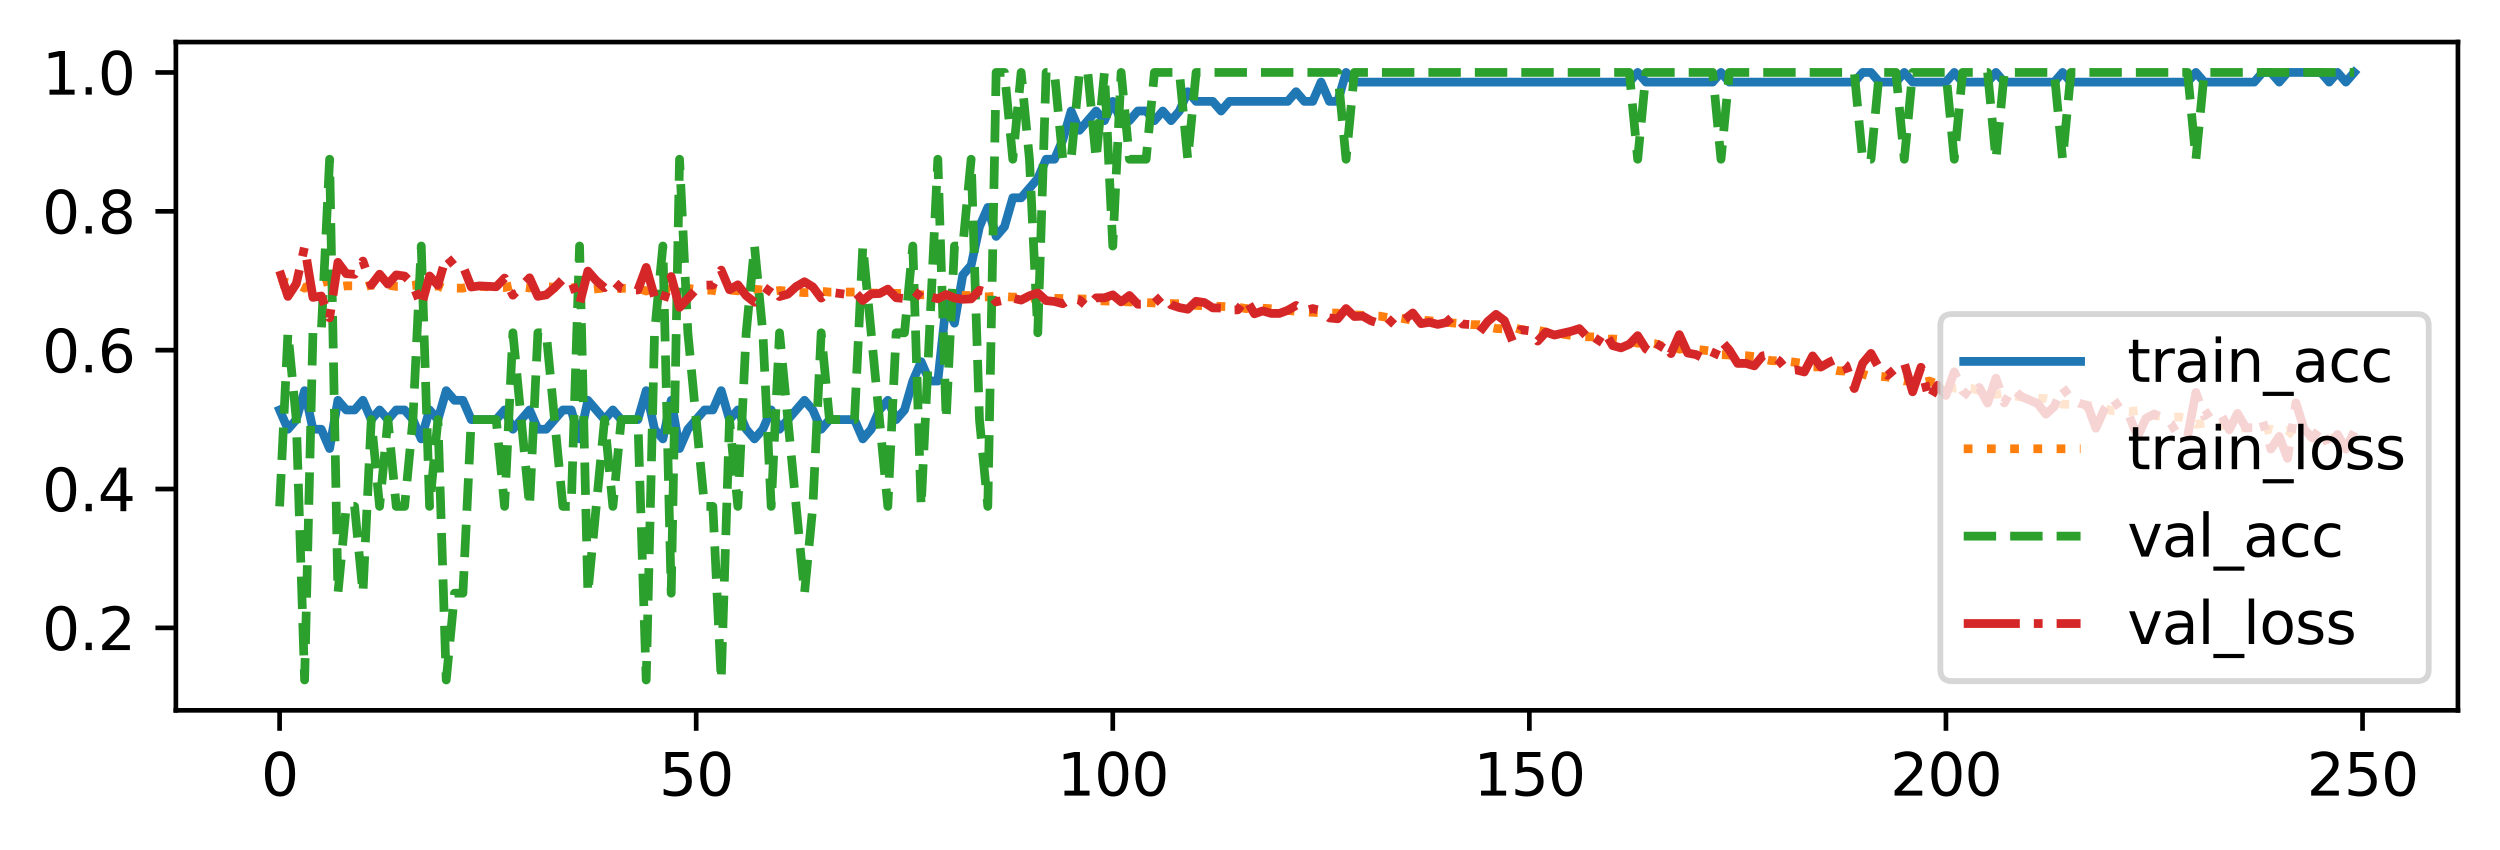 <?xml version="1.0" encoding="utf-8" standalone="no"?>
<!DOCTYPE svg PUBLIC "-//W3C//DTD SVG 1.1//EN"
  "http://www.w3.org/Graphics/SVG/1.1/DTD/svg11.dtd">
<svg xmlns:xlink="http://www.w3.org/1999/xlink" width="427.903pt" height="145.461pt" viewBox="0 0 427.903 145.461" xmlns="http://www.w3.org/2000/svg" version="1.1">
 <defs>
  <style type="text/css">*{stroke-linejoin: round; stroke-linecap: butt}</style>
 </defs>
 <g id="figure_1">
  <g id="patch_1">
   <path d="M 0 145.461 
L 427.903 145.461 
L 427.903 -0 
L 0 -0 
z
" style="fill: #ffffff"/>
  </g>
  <g id="axes_1">
   <g id="patch_2">
    <path d="M 30.103 121.583 
L 420.703 121.583 
L 420.703 7.2 
L 30.103 7.2 
z
" style="fill: #ffffff"/>
   </g>
   <g id="matplotlib.axis_1">
    <g id="xtick_1">
     <g id="line2d_1">
      <defs>
       <path id="m173573547e" d="M 0 0 
L 0 3.5 
" style="stroke: #000000; stroke-width: 0.8"/>
      </defs>
      <g>
       <use xlink:href="#m173573547e" x="47.858" y="121.583" style="stroke: #000000; stroke-width: 0.8"/>
      </g>
     </g>
     <g id="text_1">
      <!-- 0 -->
      <g transform="translate(44.676 136.181) scale(0.1 -0.1)">
       <defs>
        <path id="DejaVuSans-30" d="M 2034 4250 
Q 1547 4250 1301 3770 
Q 1056 3291 1056 2328 
Q 1056 1369 1301 889 
Q 1547 409 2034 409 
Q 2525 409 2770 889 
Q 3016 1369 3016 2328 
Q 3016 3291 2770 3770 
Q 2525 4250 2034 4250 
z
M 2034 4750 
Q 2819 4750 3233 4129 
Q 3647 3509 3647 2328 
Q 3647 1150 3233 529 
Q 2819 -91 2034 -91 
Q 1250 -91 836 529 
Q 422 1150 422 2328 
Q 422 3509 836 4129 
Q 1250 4750 2034 4750 
z
" transform="scale(0.016)"/>
       </defs>
       <use xlink:href="#DejaVuSans-30"/>
      </g>
     </g>
    </g>
    <g id="xtick_2">
     <g id="line2d_2">
      <g>
       <use xlink:href="#m173573547e" x="119.161" y="121.583" style="stroke: #000000; stroke-width: 0.8"/>
      </g>
     </g>
     <g id="text_2">
      <!-- 50 -->
      <g transform="translate(112.799 136.181) scale(0.1 -0.1)">
       <defs>
        <path id="DejaVuSans-35" d="M 691 4666 
L 3169 4666 
L 3169 4134 
L 1269 4134 
L 1269 2991 
Q 1406 3038 1543 3061 
Q 1681 3084 1819 3084 
Q 2600 3084 3056 2656 
Q 3513 2228 3513 1497 
Q 3513 744 3044 326 
Q 2575 -91 1722 -91 
Q 1428 -91 1123 -41 
Q 819 9 494 109 
L 494 744 
Q 775 591 1075 516 
Q 1375 441 1709 441 
Q 2250 441 2565 725 
Q 2881 1009 2881 1497 
Q 2881 1984 2565 2268 
Q 2250 2553 1709 2553 
Q 1456 2553 1204 2497 
Q 953 2441 691 2322 
L 691 4666 
z
" transform="scale(0.016)"/>
       </defs>
       <use xlink:href="#DejaVuSans-35"/>
       <use xlink:href="#DejaVuSans-30" transform="translate(63.623 0)"/>
      </g>
     </g>
    </g>
    <g id="xtick_3">
     <g id="line2d_3">
      <g>
       <use xlink:href="#m173573547e" x="190.464" y="121.583" style="stroke: #000000; stroke-width: 0.8"/>
      </g>
     </g>
     <g id="text_3">
      <!-- 100 -->
      <g transform="translate(180.921 136.181) scale(0.1 -0.1)">
       <defs>
        <path id="DejaVuSans-31" d="M 794 531 
L 1825 531 
L 1825 4091 
L 703 3866 
L 703 4441 
L 1819 4666 
L 2450 4666 
L 2450 531 
L 3481 531 
L 3481 0 
L 794 0 
L 794 531 
z
" transform="scale(0.016)"/>
       </defs>
       <use xlink:href="#DejaVuSans-31"/>
       <use xlink:href="#DejaVuSans-30" transform="translate(63.623 0)"/>
       <use xlink:href="#DejaVuSans-30" transform="translate(127.246 0)"/>
      </g>
     </g>
    </g>
    <g id="xtick_4">
     <g id="line2d_4">
      <g>
       <use xlink:href="#m173573547e" x="261.768" y="121.583" style="stroke: #000000; stroke-width: 0.8"/>
      </g>
     </g>
     <g id="text_4">
      <!-- 150 -->
      <g transform="translate(252.224 136.181) scale(0.1 -0.1)">
       <use xlink:href="#DejaVuSans-31"/>
       <use xlink:href="#DejaVuSans-35" transform="translate(63.623 0)"/>
       <use xlink:href="#DejaVuSans-30" transform="translate(127.246 0)"/>
      </g>
     </g>
    </g>
    <g id="xtick_5">
     <g id="line2d_5">
      <g>
       <use xlink:href="#m173573547e" x="333.071" y="121.583" style="stroke: #000000; stroke-width: 0.8"/>
      </g>
     </g>
     <g id="text_5">
      <!-- 200 -->
      <g transform="translate(323.528 136.181) scale(0.1 -0.1)">
       <defs>
        <path id="DejaVuSans-32" d="M 1228 531 
L 3431 531 
L 3431 0 
L 469 0 
L 469 531 
Q 828 903 1448 1529 
Q 2069 2156 2228 2338 
Q 2531 2678 2651 2914 
Q 2772 3150 2772 3378 
Q 2772 3750 2511 3984 
Q 2250 4219 1831 4219 
Q 1534 4219 1204 4116 
Q 875 4013 500 3803 
L 500 4441 
Q 881 4594 1212 4672 
Q 1544 4750 1819 4750 
Q 2544 4750 2975 4387 
Q 3406 4025 3406 3419 
Q 3406 3131 3298 2873 
Q 3191 2616 2906 2266 
Q 2828 2175 2409 1742 
Q 1991 1309 1228 531 
z
" transform="scale(0.016)"/>
       </defs>
       <use xlink:href="#DejaVuSans-32"/>
       <use xlink:href="#DejaVuSans-30" transform="translate(63.623 0)"/>
       <use xlink:href="#DejaVuSans-30" transform="translate(127.246 0)"/>
      </g>
     </g>
    </g>
    <g id="xtick_6">
     <g id="line2d_6">
      <g>
       <use xlink:href="#m173573547e" x="404.375" y="121.583" style="stroke: #000000; stroke-width: 0.8"/>
      </g>
     </g>
     <g id="text_6">
      <!-- 250 -->
      <g transform="translate(394.831 136.181) scale(0.1 -0.1)">
       <use xlink:href="#DejaVuSans-32"/>
       <use xlink:href="#DejaVuSans-35" transform="translate(63.623 0)"/>
       <use xlink:href="#DejaVuSans-30" transform="translate(127.246 0)"/>
      </g>
     </g>
    </g>
   </g>
   <g id="matplotlib.axis_2">
    <g id="ytick_1">
     <g id="line2d_7">
      <defs>
       <path id="m91ecdf0fb6" d="M 0 0 
L -3.5 0 
" style="stroke: #000000; stroke-width: 0.8"/>
      </defs>
      <g>
       <use xlink:href="#m91ecdf0fb6" x="30.103" y="107.47" style="stroke: #000000; stroke-width: 0.8"/>
      </g>
     </g>
     <g id="text_7">
      <!-- 0.2 -->
      <g transform="translate(7.2 111.27) scale(0.1 -0.1)">
       <defs>
        <path id="DejaVuSans-2e" d="M 684 794 
L 1344 794 
L 1344 0 
L 684 0 
L 684 794 
z
" transform="scale(0.016)"/>
       </defs>
       <use xlink:href="#DejaVuSans-30"/>
       <use xlink:href="#DejaVuSans-2e" transform="translate(63.623 0)"/>
       <use xlink:href="#DejaVuSans-32" transform="translate(95.41 0)"/>
      </g>
     </g>
    </g>
    <g id="ytick_2">
     <g id="line2d_8">
      <g>
       <use xlink:href="#m91ecdf0fb6" x="30.103" y="83.703" style="stroke: #000000; stroke-width: 0.8"/>
      </g>
     </g>
     <g id="text_8">
      <!-- 0.4 -->
      <g transform="translate(7.2 87.502) scale(0.1 -0.1)">
       <defs>
        <path id="DejaVuSans-34" d="M 2419 4116 
L 825 1625 
L 2419 1625 
L 2419 4116 
z
M 2253 4666 
L 3047 4666 
L 3047 1625 
L 3713 1625 
L 3713 1100 
L 3047 1100 
L 3047 0 
L 2419 0 
L 2419 1100 
L 313 1100 
L 313 1709 
L 2253 4666 
z
" transform="scale(0.016)"/>
       </defs>
       <use xlink:href="#DejaVuSans-30"/>
       <use xlink:href="#DejaVuSans-2e" transform="translate(63.623 0)"/>
       <use xlink:href="#DejaVuSans-34" transform="translate(95.41 0)"/>
      </g>
     </g>
    </g>
    <g id="ytick_3">
     <g id="line2d_9">
      <g>
       <use xlink:href="#m91ecdf0fb6" x="30.103" y="59.935" style="stroke: #000000; stroke-width: 0.8"/>
      </g>
     </g>
     <g id="text_9">
      <!-- 0.6 -->
      <g transform="translate(7.2 63.734) scale(0.1 -0.1)">
       <defs>
        <path id="DejaVuSans-36" d="M 2113 2584 
Q 1688 2584 1439 2293 
Q 1191 2003 1191 1497 
Q 1191 994 1439 701 
Q 1688 409 2113 409 
Q 2538 409 2786 701 
Q 3034 994 3034 1497 
Q 3034 2003 2786 2293 
Q 2538 2584 2113 2584 
z
M 3366 4563 
L 3366 3988 
Q 3128 4100 2886 4159 
Q 2644 4219 2406 4219 
Q 1781 4219 1451 3797 
Q 1122 3375 1075 2522 
Q 1259 2794 1537 2939 
Q 1816 3084 2150 3084 
Q 2853 3084 3261 2657 
Q 3669 2231 3669 1497 
Q 3669 778 3244 343 
Q 2819 -91 2113 -91 
Q 1303 -91 875 529 
Q 447 1150 447 2328 
Q 447 3434 972 4092 
Q 1497 4750 2381 4750 
Q 2619 4750 2861 4703 
Q 3103 4656 3366 4563 
z
" transform="scale(0.016)"/>
       </defs>
       <use xlink:href="#DejaVuSans-30"/>
       <use xlink:href="#DejaVuSans-2e" transform="translate(63.623 0)"/>
       <use xlink:href="#DejaVuSans-36" transform="translate(95.41 0)"/>
      </g>
     </g>
    </g>
    <g id="ytick_4">
     <g id="line2d_10">
      <g>
       <use xlink:href="#m91ecdf0fb6" x="30.103" y="36.167" style="stroke: #000000; stroke-width: 0.8"/>
      </g>
     </g>
     <g id="text_10">
      <!-- 0.8 -->
      <g transform="translate(7.2 39.966) scale(0.1 -0.1)">
       <defs>
        <path id="DejaVuSans-38" d="M 2034 2216 
Q 1584 2216 1326 1975 
Q 1069 1734 1069 1313 
Q 1069 891 1326 650 
Q 1584 409 2034 409 
Q 2484 409 2743 651 
Q 3003 894 3003 1313 
Q 3003 1734 2745 1975 
Q 2488 2216 2034 2216 
z
M 1403 2484 
Q 997 2584 770 2862 
Q 544 3141 544 3541 
Q 544 4100 942 4425 
Q 1341 4750 2034 4750 
Q 2731 4750 3128 4425 
Q 3525 4100 3525 3541 
Q 3525 3141 3298 2862 
Q 3072 2584 2669 2484 
Q 3125 2378 3379 2068 
Q 3634 1759 3634 1313 
Q 3634 634 3220 271 
Q 2806 -91 2034 -91 
Q 1263 -91 848 271 
Q 434 634 434 1313 
Q 434 1759 690 2068 
Q 947 2378 1403 2484 
z
M 1172 3481 
Q 1172 3119 1398 2916 
Q 1625 2713 2034 2713 
Q 2441 2713 2670 2916 
Q 2900 3119 2900 3481 
Q 2900 3844 2670 4047 
Q 2441 4250 2034 4250 
Q 1625 4250 1398 4047 
Q 1172 3844 1172 3481 
z
" transform="scale(0.016)"/>
       </defs>
       <use xlink:href="#DejaVuSans-30"/>
       <use xlink:href="#DejaVuSans-2e" transform="translate(63.623 0)"/>
       <use xlink:href="#DejaVuSans-38" transform="translate(95.41 0)"/>
      </g>
     </g>
    </g>
    <g id="ytick_5">
     <g id="line2d_11">
      <g>
       <use xlink:href="#m91ecdf0fb6" x="30.103" y="12.399" style="stroke: #000000; stroke-width: 0.8"/>
      </g>
     </g>
     <g id="text_11">
      <!-- 1.0 -->
      <g transform="translate(7.2 16.198) scale(0.1 -0.1)">
       <use xlink:href="#DejaVuSans-31"/>
       <use xlink:href="#DejaVuSans-2e" transform="translate(63.623 0)"/>
       <use xlink:href="#DejaVuSans-30" transform="translate(95.41 0)"/>
      </g>
     </g>
    </g>
   </g>
   <g id="line2d_12">
    <path d="M 47.858 70.168 
L 49.284 73.469 
L 50.71 71.819 
L 52.136 66.867 
L 53.562 73.469 
L 54.988 73.469 
L 56.414 76.77 
L 57.84 68.518 
L 59.266 70.168 
L 60.692 70.168 
L 62.118 68.518 
L 63.544 71.819 
L 64.97 70.168 
L 66.397 71.819 
L 67.823 70.168 
L 69.249 70.168 
L 70.675 71.819 
L 72.101 75.12 
L 73.527 70.168 
L 74.953 71.819 
L 76.379 66.867 
L 77.805 68.518 
L 79.231 68.518 
L 80.657 71.819 
L 84.935 71.819 
L 86.362 70.168 
L 87.788 73.469 
L 90.64 70.168 
L 92.066 73.469 
L 93.492 73.469 
L 96.344 70.168 
L 97.77 70.168 
L 99.196 75.12 
L 100.622 68.518 
L 103.474 71.819 
L 104.9 70.168 
L 106.326 71.819 
L 109.179 71.819 
L 110.605 66.867 
L 112.031 73.469 
L 113.457 75.12 
L 114.883 68.518 
L 116.309 76.77 
L 117.735 73.469 
L 120.587 70.168 
L 122.013 70.168 
L 123.439 66.867 
L 124.865 71.819 
L 126.291 70.168 
L 127.717 73.469 
L 129.144 75.12 
L 130.57 73.469 
L 131.996 70.168 
L 133.422 73.469 
L 137.7 68.518 
L 139.126 70.168 
L 140.552 73.469 
L 141.978 71.819 
L 146.256 71.819 
L 147.682 75.12 
L 149.108 73.469 
L 150.535 70.168 
L 151.961 68.518 
L 153.387 71.819 
L 154.813 70.168 
L 156.239 65.217 
L 157.665 61.915 
L 159.091 65.217 
L 160.517 65.217 
L 161.943 52.012 
L 163.369 55.313 
L 164.795 47.061 
L 166.221 45.41 
L 167.647 38.808 
L 169.073 35.507 
L 170.5 40.458 
L 171.926 38.808 
L 173.352 33.856 
L 174.778 33.856 
L 177.63 30.555 
L 179.056 27.254 
L 180.482 27.254 
L 181.908 23.953 
L 183.334 19.001 
L 184.76 22.302 
L 187.612 19.001 
L 189.038 20.652 
L 190.464 17.351 
L 191.891 20.652 
L 193.317 20.652 
L 194.743 19.001 
L 196.169 19.001 
L 197.595 20.652 
L 199.021 19.001 
L 200.447 20.652 
L 201.873 19.001 
L 203.299 15.7 
L 204.725 17.351 
L 207.577 17.351 
L 209.003 19.001 
L 210.429 17.351 
L 220.412 17.351 
L 221.838 15.7 
L 223.264 17.351 
L 224.69 17.351 
L 226.116 14.05 
L 227.542 17.351 
L 228.968 17.351 
L 230.394 12.399 
L 231.82 14.05 
L 278.881 14.05 
L 280.307 12.399 
L 281.733 14.05 
L 293.141 14.05 
L 294.567 12.399 
L 295.993 14.05 
L 317.385 14.05 
L 318.811 12.399 
L 320.237 12.399 
L 321.663 14.05 
L 324.515 14.05 
L 325.941 12.399 
L 327.367 14.05 
L 333.071 14.05 
L 334.497 12.399 
L 335.923 14.05 
L 340.202 14.05 
L 341.628 12.399 
L 343.054 14.05 
L 351.61 14.05 
L 353.036 12.399 
L 354.462 14.05 
L 374.427 14.05 
L 375.853 12.399 
L 377.279 14.05 
L 385.836 14.05 
L 387.262 12.399 
L 388.688 12.399 
L 390.114 14.05 
L 391.54 12.399 
L 397.244 12.399 
L 398.67 14.05 
L 400.096 12.399 
L 401.523 14.05 
L 402.949 12.399 
L 402.949 12.399 
" clip-path="url(#p9c5a9513bd)" style="fill: none; stroke: #1f77b4; stroke-width: 1.5; stroke-linecap: square"/>
   </g>
   <g id="line2d_13">
    <path d="M 47.858 48.793 
L 49.284 48.333 
L 50.71 48.592 
L 52.136 49.32 
L 53.562 48.368 
L 54.988 48.428 
L 56.414 48.023 
L 57.84 49.126 
L 59.266 48.919 
L 60.692 48.926 
L 62.118 49.198 
L 63.544 48.76 
L 64.97 48.977 
L 66.397 48.809 
L 67.823 49.017 
L 69.249 49.011 
L 70.675 48.866 
L 72.101 48.476 
L 73.527 49.083 
L 74.953 48.921 
L 76.379 49.496 
L 77.805 49.316 
L 79.231 49.324 
L 80.657 48.954 
L 86.362 49.209 
L 87.788 48.889 
L 90.64 49.29 
L 92.066 48.953 
L 94.918 49.166 
L 96.344 49.356 
L 97.77 49.35 
L 99.196 48.928 
L 100.622 49.585 
L 103.474 49.287 
L 104.9 49.465 
L 106.326 49.342 
L 109.179 49.351 
L 110.605 49.812 
L 112.031 49.27 
L 113.457 49.175 
L 114.883 49.715 
L 116.309 49.131 
L 119.161 49.559 
L 122.013 49.701 
L 123.439 49.992 
L 124.865 49.652 
L 126.291 49.777 
L 129.144 49.509 
L 130.57 49.643 
L 131.996 49.888 
L 133.422 49.717 
L 136.274 49.975 
L 137.7 50.089 
L 139.126 50.031 
L 140.552 49.849 
L 141.978 50 
L 147.682 49.988 
L 149.108 50.159 
L 154.813 50.238 
L 156.239 50.23 
L 157.665 50.468 
L 160.517 50.396 
L 161.943 50.521 
L 166.221 50.586 
L 167.647 50.801 
L 169.073 50.809 
L 170.5 50.67 
L 173.352 50.855 
L 174.778 50.859 
L 177.63 51.115 
L 179.056 51.029 
L 186.186 51.2 
L 187.612 51.454 
L 197.595 51.847 
L 199.021 52.067 
L 200.447 51.958 
L 203.299 52.032 
L 204.725 52.277 
L 211.855 52.562 
L 213.282 52.827 
L 214.708 52.659 
L 217.56 52.845 
L 220.412 53.118 
L 221.838 53.299 
L 224.69 53.457 
L 228.968 53.594 
L 230.394 53.91 
L 231.82 53.888 
L 234.673 54.05 
L 236.099 54.112 
L 237.525 54.345 
L 238.951 54.307 
L 241.803 54.825 
L 243.229 54.762 
L 251.785 55.565 
L 253.211 55.576 
L 256.064 56.232 
L 257.49 56.285 
L 258.916 56.006 
L 260.342 56.422 
L 261.768 56.562 
L 263.194 56.51 
L 264.62 56.846 
L 267.472 57.19 
L 270.324 57.619 
L 273.176 57.666 
L 274.602 58.076 
L 276.029 58.018 
L 277.455 58.147 
L 280.307 58.748 
L 281.733 58.679 
L 283.159 58.797 
L 284.585 59.247 
L 286.011 59.19 
L 287.437 59.759 
L 288.863 59.622 
L 293.141 60.124 
L 294.567 60.697 
L 298.846 60.882 
L 300.272 61.042 
L 301.698 61.449 
L 303.124 61.719 
L 305.976 61.839 
L 308.828 62.231 
L 310.254 62.792 
L 311.68 62.799 
L 314.532 63.447 
L 315.958 63.53 
L 317.385 63.326 
L 318.811 64.017 
L 320.237 64.457 
L 321.663 64.406 
L 323.089 64.523 
L 325.941 65.195 
L 327.367 64.85 
L 328.793 65.58 
L 330.219 65.222 
L 331.645 65.741 
L 333.071 65.787 
L 334.497 66.442 
L 335.923 66.312 
L 337.349 66.44 
L 338.776 66.868 
L 340.202 66.787 
L 341.628 67.507 
L 343.054 67.248 
L 344.48 67.786 
L 347.332 68.033 
L 350.184 68.231 
L 351.61 68.583 
L 353.036 69.191 
L 354.462 69.216 
L 357.314 69.514 
L 358.74 69.309 
L 360.167 69.911 
L 361.593 70.329 
L 363.019 70.329 
L 364.445 70.452 
L 365.871 70.287 
L 367.297 70.861 
L 368.723 71.138 
L 371.575 71.408 
L 373.001 71.371 
L 374.427 71.617 
L 375.853 72.639 
L 377.279 72.421 
L 378.705 72.731 
L 380.131 72.86 
L 381.558 72.788 
L 382.984 73.295 
L 384.41 73.237 
L 385.836 73.412 
L 387.262 73.774 
L 388.688 73.447 
L 390.114 73.862 
L 391.54 73.649 
L 392.966 74.894 
L 394.392 74.591 
L 395.818 74.617 
L 397.244 75.032 
L 398.67 74.824 
L 400.096 75.264 
L 401.523 75.168 
L 402.949 75.659 
L 402.949 75.659 
" clip-path="url(#p9c5a9513bd)" style="fill: none; stroke-dasharray: 1.5,2.475; stroke-dashoffset: 0; stroke: #ff7f0e; stroke-width: 1.5"/>
   </g>
   <g id="line2d_14">
    <path d="M 47.858 86.674 
L 49.284 56.964 
L 50.71 71.819 
L 52.136 116.383 
L 53.562 56.964 
L 54.988 56.964 
L 56.414 27.254 
L 57.84 101.528 
L 59.266 86.674 
L 60.692 86.674 
L 62.118 101.528 
L 63.544 71.819 
L 64.97 86.674 
L 66.397 71.819 
L 67.823 86.674 
L 69.249 86.674 
L 70.675 71.819 
L 72.101 42.109 
L 73.527 86.674 
L 74.953 71.819 
L 76.379 116.383 
L 77.805 101.528 
L 79.231 101.528 
L 80.657 71.819 
L 84.935 71.819 
L 86.362 86.674 
L 87.788 56.964 
L 90.64 86.674 
L 92.066 56.964 
L 93.492 56.964 
L 96.344 86.674 
L 97.77 86.674 
L 99.196 42.109 
L 100.622 101.528 
L 103.474 71.819 
L 104.9 86.674 
L 106.326 71.819 
L 109.179 71.819 
L 110.605 116.383 
L 112.031 56.964 
L 113.457 42.109 
L 114.883 101.528 
L 116.309 27.254 
L 117.735 56.964 
L 120.587 86.674 
L 122.013 86.674 
L 123.439 116.383 
L 124.865 71.819 
L 126.291 86.674 
L 127.717 56.964 
L 129.144 42.109 
L 130.57 56.964 
L 131.996 86.674 
L 133.422 56.964 
L 137.7 101.528 
L 139.126 86.674 
L 140.552 56.964 
L 141.978 71.819 
L 146.256 71.819 
L 147.682 42.109 
L 151.961 86.674 
L 153.387 56.964 
L 154.813 56.964 
L 156.239 42.109 
L 157.665 86.674 
L 160.517 27.254 
L 161.943 71.819 
L 163.369 42.109 
L 164.795 42.109 
L 166.221 27.254 
L 167.647 71.819 
L 169.073 86.674 
L 170.5 12.399 
L 171.926 12.399 
L 173.352 27.254 
L 174.778 12.399 
L 176.204 27.254 
L 177.63 56.964 
L 179.056 12.399 
L 180.482 12.399 
L 181.908 27.254 
L 183.334 27.254 
L 184.76 12.399 
L 186.186 12.399 
L 187.612 27.254 
L 189.038 12.399 
L 190.464 42.109 
L 191.891 12.399 
L 193.317 27.254 
L 196.169 27.254 
L 197.595 12.399 
L 201.873 12.399 
L 203.299 27.254 
L 204.725 12.399 
L 228.968 12.399 
L 230.394 27.254 
L 231.82 12.399 
L 278.881 12.399 
L 280.307 27.254 
L 281.733 12.399 
L 293.141 12.399 
L 294.567 27.254 
L 295.993 12.399 
L 317.385 12.399 
L 318.811 27.254 
L 320.237 27.254 
L 321.663 12.399 
L 324.515 12.399 
L 325.941 27.254 
L 327.367 12.399 
L 333.071 12.399 
L 334.497 27.254 
L 335.923 12.399 
L 340.202 12.399 
L 341.628 27.254 
L 343.054 12.399 
L 351.61 12.399 
L 353.036 27.254 
L 354.462 12.399 
L 374.427 12.399 
L 375.853 27.254 
L 377.279 12.399 
L 402.949 12.399 
L 402.949 12.399 
" clip-path="url(#p9c5a9513bd)" style="fill: none; stroke-dasharray: 5.55,2.4; stroke-dashoffset: 0; stroke: #2ca02c; stroke-width: 1.5"/>
   </g>
   <g id="line2d_15">
    <path d="M 47.858 46.37 
L 49.284 50.73 
L 50.71 48.562 
L 52.136 42.235 
L 53.562 50.903 
L 54.988 50.661 
L 56.414 54.404 
L 57.84 44.902 
L 59.266 46.842 
L 60.692 46.956 
L 62.118 44.686 
L 63.544 48.8 
L 64.97 46.932 
L 66.397 48.633 
L 67.823 47.052 
L 69.249 47.254 
L 70.675 48.673 
L 72.101 52.399 
L 73.527 47.239 
L 74.953 48.807 
L 76.379 43.854 
L 77.805 45.515 
L 79.231 45.505 
L 80.657 49.126 
L 82.083 48.933 
L 84.935 49.082 
L 86.362 47.597 
L 87.788 50.525 
L 90.64 47.556 
L 92.066 50.719 
L 93.492 50.468 
L 94.918 49.253 
L 96.344 47.8 
L 97.77 47.94 
L 99.196 52.034 
L 100.622 46.406 
L 102.048 48.02 
L 103.474 49.245 
L 104.9 48.02 
L 106.326 49.355 
L 107.753 49.631 
L 109.179 49.628 
L 110.605 45.774 
L 112.031 50.794 
L 113.457 51.926 
L 114.883 47.331 
L 116.309 52.611 
L 119.161 49.514 
L 120.587 48.823 
L 122.013 48.779 
L 123.439 46.229 
L 124.865 49.584 
L 126.291 48.748 
L 127.717 50.606 
L 129.144 51.733 
L 130.57 50.898 
L 131.996 48.923 
L 133.422 50.757 
L 134.848 50.349 
L 136.274 49.055 
L 137.7 48.23 
L 139.126 49.109 
L 140.552 51.02 
L 141.978 49.996 
L 144.83 50.384 
L 146.256 49.895 
L 147.682 51.441 
L 149.108 50.301 
L 150.535 50.241 
L 151.961 49.483 
L 153.387 50.957 
L 154.813 51.106 
L 156.239 51.464 
L 157.665 49.715 
L 159.091 50.752 
L 160.517 51.133 
L 161.943 50.412 
L 163.369 51.009 
L 164.795 51.221 
L 166.221 51.164 
L 167.647 49.675 
L 169.073 50.048 
L 170.5 51.669 
L 173.352 51.038 
L 174.778 51.364 
L 176.204 50.627 
L 177.63 50.144 
L 179.056 51.449 
L 180.482 51.598 
L 181.908 51.982 
L 183.334 51.014 
L 184.76 51.345 
L 186.186 52.581 
L 187.612 50.977 
L 189.038 50.971 
L 190.464 50.471 
L 191.891 51.666 
L 193.317 50.582 
L 194.743 52.072 
L 196.169 52.054 
L 197.595 51.837 
L 199.021 50.525 
L 200.447 52.179 
L 201.873 52.649 
L 203.299 52.927 
L 204.725 51.57 
L 206.151 51.788 
L 207.577 52.697 
L 209.003 52.724 
L 210.429 53.064 
L 211.855 53.034 
L 213.282 51.188 
L 214.708 53.708 
L 216.134 53.215 
L 217.56 53.639 
L 218.986 53.641 
L 220.412 53.115 
L 221.838 52.281 
L 223.264 53.217 
L 224.69 52.815 
L 226.116 53.198 
L 227.542 54.417 
L 228.968 54.565 
L 230.394 52.815 
L 231.82 54.179 
L 233.246 54.107 
L 234.673 54.905 
L 236.099 55.356 
L 237.525 54.498 
L 238.951 55.85 
L 241.803 53.572 
L 243.229 55.396 
L 244.655 55.163 
L 246.081 55.524 
L 247.507 55.211 
L 248.933 53.946 
L 250.359 55.474 
L 251.785 55.555 
L 253.211 56.875 
L 254.638 55.032 
L 256.064 53.807 
L 257.49 54.873 
L 258.916 58.472 
L 260.342 56.439 
L 261.768 56.624 
L 263.194 58.373 
L 264.62 56.839 
L 266.046 57.347 
L 268.898 56.701 
L 270.324 56.25 
L 271.75 57.754 
L 273.176 58.918 
L 274.602 56.736 
L 276.029 59.154 
L 277.455 59.541 
L 278.881 58.92 
L 280.307 57.453 
L 281.733 59.727 
L 283.159 60.699 
L 284.585 58.431 
L 286.011 60.519 
L 287.437 57.283 
L 288.863 60.422 
L 290.289 60.692 
L 291.715 61.391 
L 293.141 61.454 
L 294.567 58.298 
L 295.993 59.916 
L 297.42 62.2 
L 298.846 62.203 
L 300.272 62.617 
L 301.698 60.908 
L 303.124 60.717 
L 304.55 61.791 
L 305.976 63.472 
L 307.402 63.299 
L 308.828 63.666 
L 310.254 60.921 
L 311.68 62.817 
L 313.106 61.998 
L 314.532 61.344 
L 315.958 62.539 
L 317.385 66.501 
L 318.811 62.182 
L 320.237 60.492 
L 321.663 63.051 
L 323.089 64.237 
L 324.515 63.003 
L 325.941 62.134 
L 327.367 67.057 
L 328.793 62.869 
L 330.219 68.411 
L 331.645 65.93 
L 333.071 67.676 
L 334.497 63.648 
L 335.923 66.9 
L 337.349 68.019 
L 338.776 66.32 
L 340.202 68.997 
L 341.628 64.738 
L 343.054 68.955 
L 344.48 66.532 
L 345.906 67.834 
L 348.758 69.068 
L 350.184 70.895 
L 351.61 69.571 
L 353.036 66.325 
L 354.462 68.207 
L 355.888 69.01 
L 357.314 69.401 
L 358.74 73.286 
L 360.167 70.06 
L 361.593 68.165 
L 363.019 70.151 
L 364.445 71.211 
L 365.871 74.738 
L 367.297 71.616 
L 368.723 70.852 
L 370.149 71.551 
L 371.575 72.501 
L 373.001 74.812 
L 374.427 74.678 
L 375.853 67.176 
L 377.279 71.19 
L 378.705 70.233 
L 380.131 70.948 
L 381.558 73.55 
L 382.984 70.766 
L 384.41 73.225 
L 385.836 73.193 
L 387.262 72.008 
L 388.688 76.85 
L 390.114 74.705 
L 391.54 78.449 
L 392.966 68.962 
L 394.392 73.477 
L 395.818 74.991 
L 397.244 73.105 
L 398.67 76.531 
L 400.096 74.367 
L 401.523 76.872 
L 402.949 73.892 
L 402.949 73.892 
" clip-path="url(#p9c5a9513bd)" style="fill: none; stroke-dasharray: 9.6,2.4,1.5,2.4; stroke-dashoffset: 0; stroke: #d62728; stroke-width: 1.5"/>
   </g>
   <g id="patch_3">
    <path d="M 30.103 121.583 
L 30.103 7.2 
" style="fill: none; stroke: #000000; stroke-width: 0.8; stroke-linejoin: miter; stroke-linecap: square"/>
   </g>
   <g id="patch_4">
    <path d="M 420.703 121.583 
L 420.703 7.2 
" style="fill: none; stroke: #000000; stroke-width: 0.8; stroke-linejoin: miter; stroke-linecap: square"/>
   </g>
   <g id="patch_5">
    <path d="M 30.103 121.583 
L 420.703 121.583 
" style="fill: none; stroke: #000000; stroke-width: 0.8; stroke-linejoin: miter; stroke-linecap: square"/>
   </g>
   <g id="patch_6">
    <path d="M 30.103 7.2 
L 420.703 7.2 
" style="fill: none; stroke: #000000; stroke-width: 0.8; stroke-linejoin: miter; stroke-linecap: square"/>
   </g>
   <g id="legend_1">
    <g id="patch_7">
     <path d="M 334.113 116.583 
L 413.703 116.583 
Q 415.703 116.583 415.703 114.583 
L 415.703 55.758 
Q 415.703 53.758 413.703 53.758 
L 334.113 53.758 
Q 332.113 53.758 332.113 55.758 
L 332.113 114.583 
Q 332.113 116.583 334.113 116.583 
z
" style="fill: #ffffff; opacity: 0.8; stroke: #cccccc; stroke-linejoin: miter"/>
    </g>
    <g id="line2d_16">
     <path d="M 336.113 61.856 
L 346.113 61.856 
L 356.113 61.856 
" style="fill: none; stroke: #1f77b4; stroke-width: 1.5; stroke-linecap: square"/>
    </g>
    <g id="text_12">
     <!-- train_acc -->
     <g transform="translate(364.113 65.356) scale(0.1 -0.1)">
      <defs>
       <path id="DejaVuSans-74" d="M 1172 4494 
L 1172 3500 
L 2356 3500 
L 2356 3053 
L 1172 3053 
L 1172 1153 
Q 1172 725 1289 603 
Q 1406 481 1766 481 
L 2356 481 
L 2356 0 
L 1766 0 
Q 1100 0 847 248 
Q 594 497 594 1153 
L 594 3053 
L 172 3053 
L 172 3500 
L 594 3500 
L 594 4494 
L 1172 4494 
z
" transform="scale(0.016)"/>
       <path id="DejaVuSans-72" d="M 2631 2963 
Q 2534 3019 2420 3045 
Q 2306 3072 2169 3072 
Q 1681 3072 1420 2755 
Q 1159 2438 1159 1844 
L 1159 0 
L 581 0 
L 581 3500 
L 1159 3500 
L 1159 2956 
Q 1341 3275 1631 3429 
Q 1922 3584 2338 3584 
Q 2397 3584 2469 3576 
Q 2541 3569 2628 3553 
L 2631 2963 
z
" transform="scale(0.016)"/>
       <path id="DejaVuSans-61" d="M 2194 1759 
Q 1497 1759 1228 1600 
Q 959 1441 959 1056 
Q 959 750 1161 570 
Q 1363 391 1709 391 
Q 2188 391 2477 730 
Q 2766 1069 2766 1631 
L 2766 1759 
L 2194 1759 
z
M 3341 1997 
L 3341 0 
L 2766 0 
L 2766 531 
Q 2569 213 2275 61 
Q 1981 -91 1556 -91 
Q 1019 -91 701 211 
Q 384 513 384 1019 
Q 384 1609 779 1909 
Q 1175 2209 1959 2209 
L 2766 2209 
L 2766 2266 
Q 2766 2663 2505 2880 
Q 2244 3097 1772 3097 
Q 1472 3097 1187 3025 
Q 903 2953 641 2809 
L 641 3341 
Q 956 3463 1253 3523 
Q 1550 3584 1831 3584 
Q 2591 3584 2966 3190 
Q 3341 2797 3341 1997 
z
" transform="scale(0.016)"/>
       <path id="DejaVuSans-69" d="M 603 3500 
L 1178 3500 
L 1178 0 
L 603 0 
L 603 3500 
z
M 603 4863 
L 1178 4863 
L 1178 4134 
L 603 4134 
L 603 4863 
z
" transform="scale(0.016)"/>
       <path id="DejaVuSans-6e" d="M 3513 2113 
L 3513 0 
L 2938 0 
L 2938 2094 
Q 2938 2591 2744 2837 
Q 2550 3084 2163 3084 
Q 1697 3084 1428 2787 
Q 1159 2491 1159 1978 
L 1159 0 
L 581 0 
L 581 3500 
L 1159 3500 
L 1159 2956 
Q 1366 3272 1645 3428 
Q 1925 3584 2291 3584 
Q 2894 3584 3203 3211 
Q 3513 2838 3513 2113 
z
" transform="scale(0.016)"/>
       <path id="DejaVuSans-5f" d="M 3263 -1063 
L 3263 -1509 
L -63 -1509 
L -63 -1063 
L 3263 -1063 
z
" transform="scale(0.016)"/>
       <path id="DejaVuSans-63" d="M 3122 3366 
L 3122 2828 
Q 2878 2963 2633 3030 
Q 2388 3097 2138 3097 
Q 1578 3097 1268 2742 
Q 959 2388 959 1747 
Q 959 1106 1268 751 
Q 1578 397 2138 397 
Q 2388 397 2633 464 
Q 2878 531 3122 666 
L 3122 134 
Q 2881 22 2623 -34 
Q 2366 -91 2075 -91 
Q 1284 -91 818 406 
Q 353 903 353 1747 
Q 353 2603 823 3093 
Q 1294 3584 2113 3584 
Q 2378 3584 2631 3529 
Q 2884 3475 3122 3366 
z
" transform="scale(0.016)"/>
      </defs>
      <use xlink:href="#DejaVuSans-74"/>
      <use xlink:href="#DejaVuSans-72" transform="translate(39.209 0)"/>
      <use xlink:href="#DejaVuSans-61" transform="translate(80.322 0)"/>
      <use xlink:href="#DejaVuSans-69" transform="translate(141.602 0)"/>
      <use xlink:href="#DejaVuSans-6e" transform="translate(169.385 0)"/>
      <use xlink:href="#DejaVuSans-5f" transform="translate(232.764 0)"/>
      <use xlink:href="#DejaVuSans-61" transform="translate(282.764 0)"/>
      <use xlink:href="#DejaVuSans-63" transform="translate(344.043 0)"/>
      <use xlink:href="#DejaVuSans-63" transform="translate(399.023 0)"/>
     </g>
    </g>
    <g id="line2d_17">
     <path d="M 336.113 76.812 
L 346.113 76.812 
L 356.113 76.812 
" style="fill: none; stroke-dasharray: 1.5,2.475; stroke-dashoffset: 0; stroke: #ff7f0e; stroke-width: 1.5"/>
    </g>
    <g id="text_13">
     <!-- train_loss -->
     <g transform="translate(364.113 80.312) scale(0.1 -0.1)">
      <defs>
       <path id="DejaVuSans-6c" d="M 603 4863 
L 1178 4863 
L 1178 0 
L 603 0 
L 603 4863 
z
" transform="scale(0.016)"/>
       <path id="DejaVuSans-6f" d="M 1959 3097 
Q 1497 3097 1228 2736 
Q 959 2375 959 1747 
Q 959 1119 1226 758 
Q 1494 397 1959 397 
Q 2419 397 2687 759 
Q 2956 1122 2956 1747 
Q 2956 2369 2687 2733 
Q 2419 3097 1959 3097 
z
M 1959 3584 
Q 2709 3584 3137 3096 
Q 3566 2609 3566 1747 
Q 3566 888 3137 398 
Q 2709 -91 1959 -91 
Q 1206 -91 779 398 
Q 353 888 353 1747 
Q 353 2609 779 3096 
Q 1206 3584 1959 3584 
z
" transform="scale(0.016)"/>
       <path id="DejaVuSans-73" d="M 2834 3397 
L 2834 2853 
Q 2591 2978 2328 3040 
Q 2066 3103 1784 3103 
Q 1356 3103 1142 2972 
Q 928 2841 928 2578 
Q 928 2378 1081 2264 
Q 1234 2150 1697 2047 
L 1894 2003 
Q 2506 1872 2764 1633 
Q 3022 1394 3022 966 
Q 3022 478 2636 193 
Q 2250 -91 1575 -91 
Q 1294 -91 989 -36 
Q 684 19 347 128 
L 347 722 
Q 666 556 975 473 
Q 1284 391 1588 391 
Q 1994 391 2212 530 
Q 2431 669 2431 922 
Q 2431 1156 2273 1281 
Q 2116 1406 1581 1522 
L 1381 1569 
Q 847 1681 609 1914 
Q 372 2147 372 2553 
Q 372 3047 722 3315 
Q 1072 3584 1716 3584 
Q 2034 3584 2315 3537 
Q 2597 3491 2834 3397 
z
" transform="scale(0.016)"/>
      </defs>
      <use xlink:href="#DejaVuSans-74"/>
      <use xlink:href="#DejaVuSans-72" transform="translate(39.209 0)"/>
      <use xlink:href="#DejaVuSans-61" transform="translate(80.322 0)"/>
      <use xlink:href="#DejaVuSans-69" transform="translate(141.602 0)"/>
      <use xlink:href="#DejaVuSans-6e" transform="translate(169.385 0)"/>
      <use xlink:href="#DejaVuSans-5f" transform="translate(232.764 0)"/>
      <use xlink:href="#DejaVuSans-6c" transform="translate(282.764 0)"/>
      <use xlink:href="#DejaVuSans-6f" transform="translate(310.547 0)"/>
      <use xlink:href="#DejaVuSans-73" transform="translate(371.729 0)"/>
      <use xlink:href="#DejaVuSans-73" transform="translate(423.828 0)"/>
     </g>
    </g>
    <g id="line2d_18">
     <path d="M 336.113 91.768 
L 346.113 91.768 
L 356.113 91.768 
" style="fill: none; stroke-dasharray: 5.55,2.4; stroke-dashoffset: 0; stroke: #2ca02c; stroke-width: 1.5"/>
    </g>
    <g id="text_14">
     <!-- val_acc -->
     <g transform="translate(364.113 95.268) scale(0.1 -0.1)">
      <defs>
       <path id="DejaVuSans-76" d="M 191 3500 
L 800 3500 
L 1894 563 
L 2988 3500 
L 3597 3500 
L 2284 0 
L 1503 0 
L 191 3500 
z
" transform="scale(0.016)"/>
      </defs>
      <use xlink:href="#DejaVuSans-76"/>
      <use xlink:href="#DejaVuSans-61" transform="translate(59.18 0)"/>
      <use xlink:href="#DejaVuSans-6c" transform="translate(120.459 0)"/>
      <use xlink:href="#DejaVuSans-5f" transform="translate(148.242 0)"/>
      <use xlink:href="#DejaVuSans-61" transform="translate(198.242 0)"/>
      <use xlink:href="#DejaVuSans-63" transform="translate(259.521 0)"/>
      <use xlink:href="#DejaVuSans-63" transform="translate(314.502 0)"/>
     </g>
    </g>
    <g id="line2d_19">
     <path d="M 336.113 106.725 
L 346.113 106.725 
L 356.113 106.725 
" style="fill: none; stroke-dasharray: 9.6,2.4,1.5,2.4; stroke-dashoffset: 0; stroke: #d62728; stroke-width: 1.5"/>
    </g>
    <g id="text_15">
     <!-- val_loss -->
     <g transform="translate(364.113 110.225) scale(0.1 -0.1)">
      <use xlink:href="#DejaVuSans-76"/>
      <use xlink:href="#DejaVuSans-61" transform="translate(59.18 0)"/>
      <use xlink:href="#DejaVuSans-6c" transform="translate(120.459 0)"/>
      <use xlink:href="#DejaVuSans-5f" transform="translate(148.242 0)"/>
      <use xlink:href="#DejaVuSans-6c" transform="translate(198.242 0)"/>
      <use xlink:href="#DejaVuSans-6f" transform="translate(226.025 0)"/>
      <use xlink:href="#DejaVuSans-73" transform="translate(287.207 0)"/>
      <use xlink:href="#DejaVuSans-73" transform="translate(339.307 0)"/>
     </g>
    </g>
   </g>
  </g>
 </g>
 <defs>
  <clipPath id="p9c5a9513bd">
   <rect x="30.103" y="7.2" width="390.6" height="114.383"/>
  </clipPath>
 </defs>
</svg>
